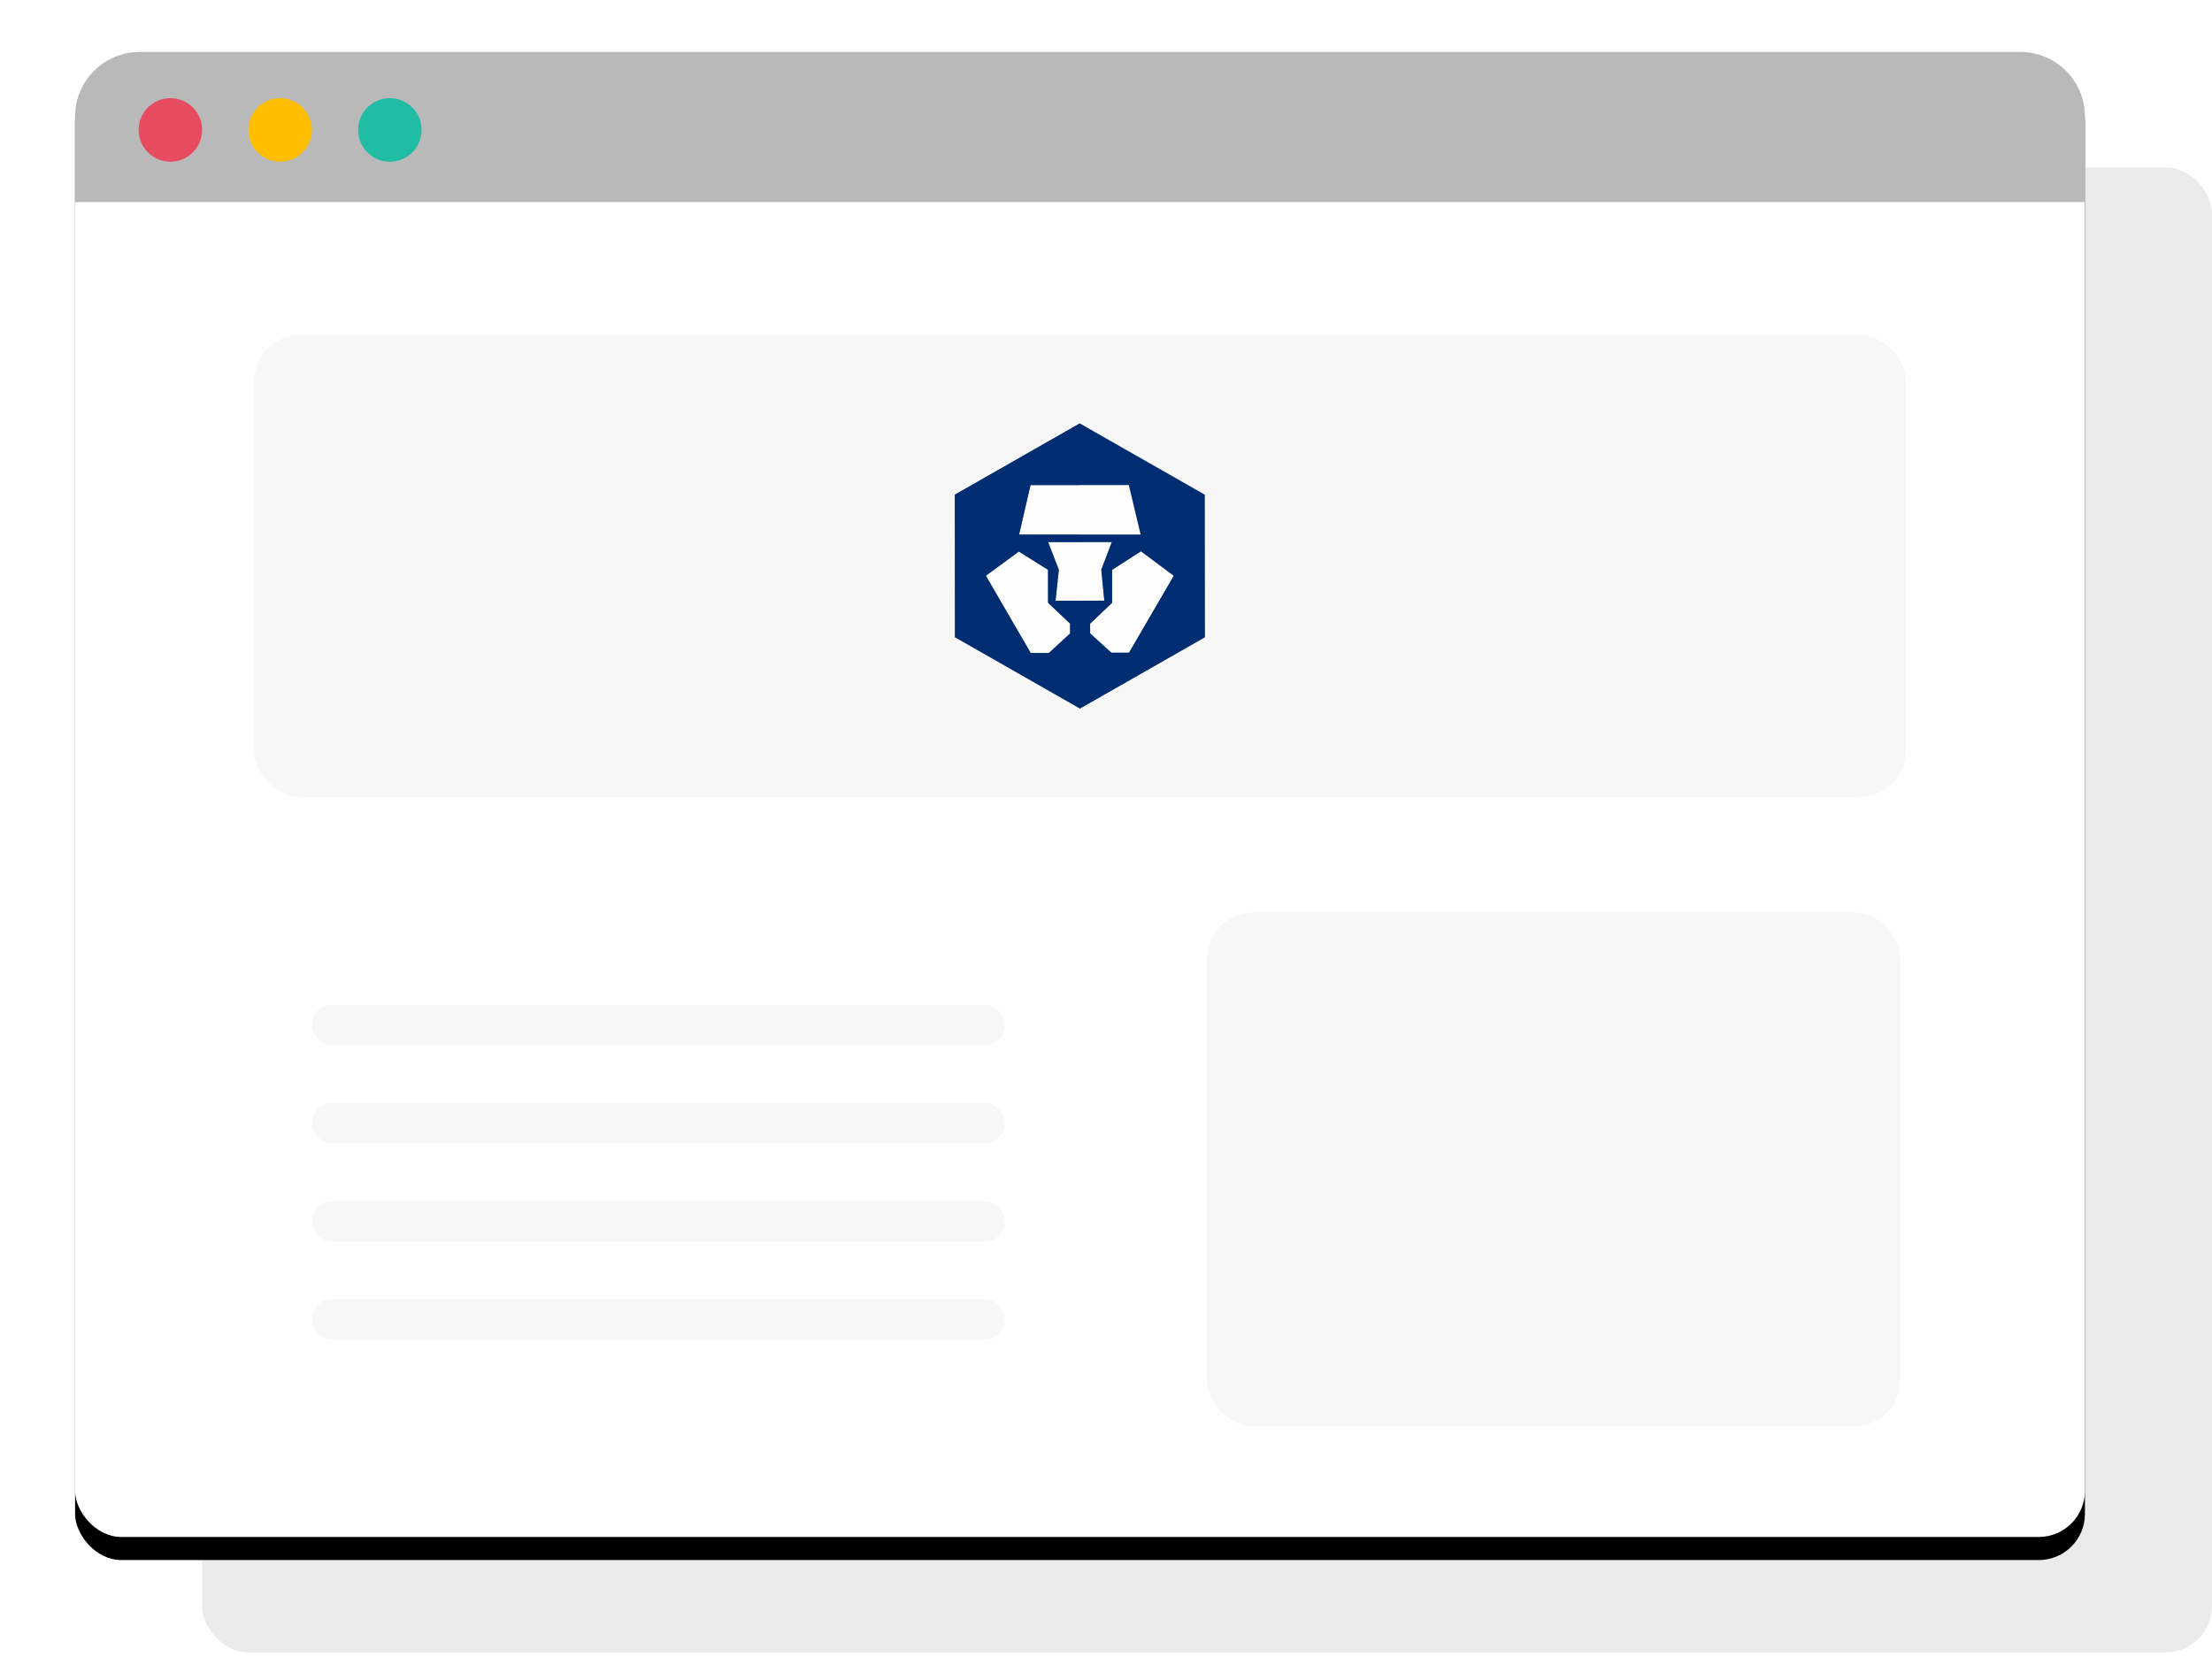 <svg xmlns="http://www.w3.org/2000/svg" xmlns:xlink="http://www.w3.org/1999/xlink" width="383" height="287" viewBox="0 0 383 287">
    <defs>
        <linearGradient id="prefix__c" x1="50%" x2="50%" y1="89.212%" y2="10.541%">
            <stop offset="0%" stop-color="#002D72"/>
            <stop offset="100%" stop-color="#002D72" stop-opacity="0"/>
        </linearGradient>
        <linearGradient id="prefix__d" x1="50%" x2="50%" y1="89.212%" y2="10.541%">
            <stop offset="0%" stop-color="#002D72" stop-opacity="0"/>
            <stop offset="100%" stop-color="#002D72"/>
        </linearGradient>
        <filter id="prefix__a" width="112.4%" height="116.7%" x="-6.2%" y="-6.8%" filterUnits="objectBoundingBox">
            <feMorphology in="SourceAlpha" operator="dilate" radius="1.5" result="shadowSpreadOuter1"/>
            <feOffset dy="4" in="shadowSpreadOuter1" result="shadowOffsetOuter1"/>
            <feGaussianBlur in="shadowOffsetOuter1" result="shadowBlurOuter1" stdDeviation="5"/>
            <feColorMatrix in="shadowBlurOuter1" values="0 0 0 0 0 0 0 0 0 0 0 0 0 0 0 0 0 0 0.05 0"/>
        </filter>
        <rect id="prefix__b" width="348" height="257.157" x="0" y="0" rx="8"/>
    </defs>
    <g fill="none" fill-rule="evenodd" transform="translate(13 9)">
        <rect width="348" height="257.157" x="22" y="20" fill="#EBEBEB" rx="8"/>
        <use fill="#000" filter="url(#prefix__a)" xlink:href="#prefix__b"/>
        <use fill="#FFF" xlink:href="#prefix__b"/>
        <path fill="#B9B9B9" d="M11.18 0h325.64C342.993 0 348 5.006 348 11.18V26H0V11.18C0 5.007 5.006 0 11.18 0z"/>
        <rect width="286" height="80" x="31" y="49" fill="#D8D8D8" opacity=".2" rx="8"/>
        <rect width="120" height="89" x="196" y="149" fill="#D8D8D8" opacity=".2" rx="8"/>
        <rect width="120" height="7" x="41" y="165" fill="#D8D8D8" opacity=".2" rx="3.5"/>
        <rect width="120" height="7" x="41" y="182" fill="#D8D8D8" opacity=".2" rx="3.5"/>
        <rect width="120" height="7" x="41" y="199" fill="#D8D8D8" opacity=".2" rx="3.5"/>
        <rect width="120" height="7" x="41" y="216" fill="#D8D8D8" opacity=".2" rx="3.5"/>
        <g>
            <path fill="#FEFEFE" d="M21.636 0.242L0 12.584 0 37.27 21.636 49.614 43.272 37.27 43.272 12.584z" transform="translate(152.333 64.083)"/>
            <path fill="#002D72" d="M21.636.242L0 12.584V37.27l21.636 12.344L43.272 37.27V12.584L21.636.242zm-8.542 10.672H30.12l2.053 8.577H11.118l1.976-8.577zM18 25.578l-1.857-4.79h11.026l-1.818 4.79.528 5.352-4.243.02h-4.203L18 25.577zm5.416 11.032v-1.7l3.812-3.612v-5.7l4.985-3.207 5.69 4.23-7.744 13.332h-3.068l-3.675-3.343zM5.372 26.622l5.707-4.193 5.044 3.168v5.7l3.812 3.613v1.7L16.26 39.99h-3.11l-7.78-13.37z" transform="translate(152.333 64.083)"/>
            <g>
                <path d="M8.615 39.93H5.546l-3.674-3.343v-1.7l3.812-3.612v-5.7l4.985-3.207 5.69 4.23L8.614 39.93zM.092.219V10.89h8.485l2.053 8.578H.092v1.296h5.533l-1.818 4.79.528 5.352-4.243.02V49.59l21.636-12.343V12.56L.092.22z" style="mix-blend-mode:multiply" fill="url(#prefix__c)" transform="translate(152.333 64.083) translate(0 .023) translate(21.544)"/>
                <path d="M19.935 36.587l-3.674 3.382h-3.11l-7.78-13.37 5.708-4.192 5.044 3.167v5.7l3.812 3.613v1.7zm-2.502-5.66L18 25.554l-1.857-4.79h5.493v-1.296H11.118l1.976-8.578h8.542V.22L0 12.56v24.687L21.636 49.59V30.926h-4.203z" style="mix-blend-mode:multiply" fill="url(#prefix__d)" transform="translate(152.333 64.083) translate(0 .023)"/>
            </g>
        </g>
        <circle cx="16.5" cy="13.5" r="5.5" fill="#E64B60"/>
        <circle cx="35.5" cy="13.5" r="5.5" fill="#FFBF00"/>
        <circle cx="54.5" cy="13.5" r="5.5" fill="#20BCA4"/>
    </g>
</svg>
